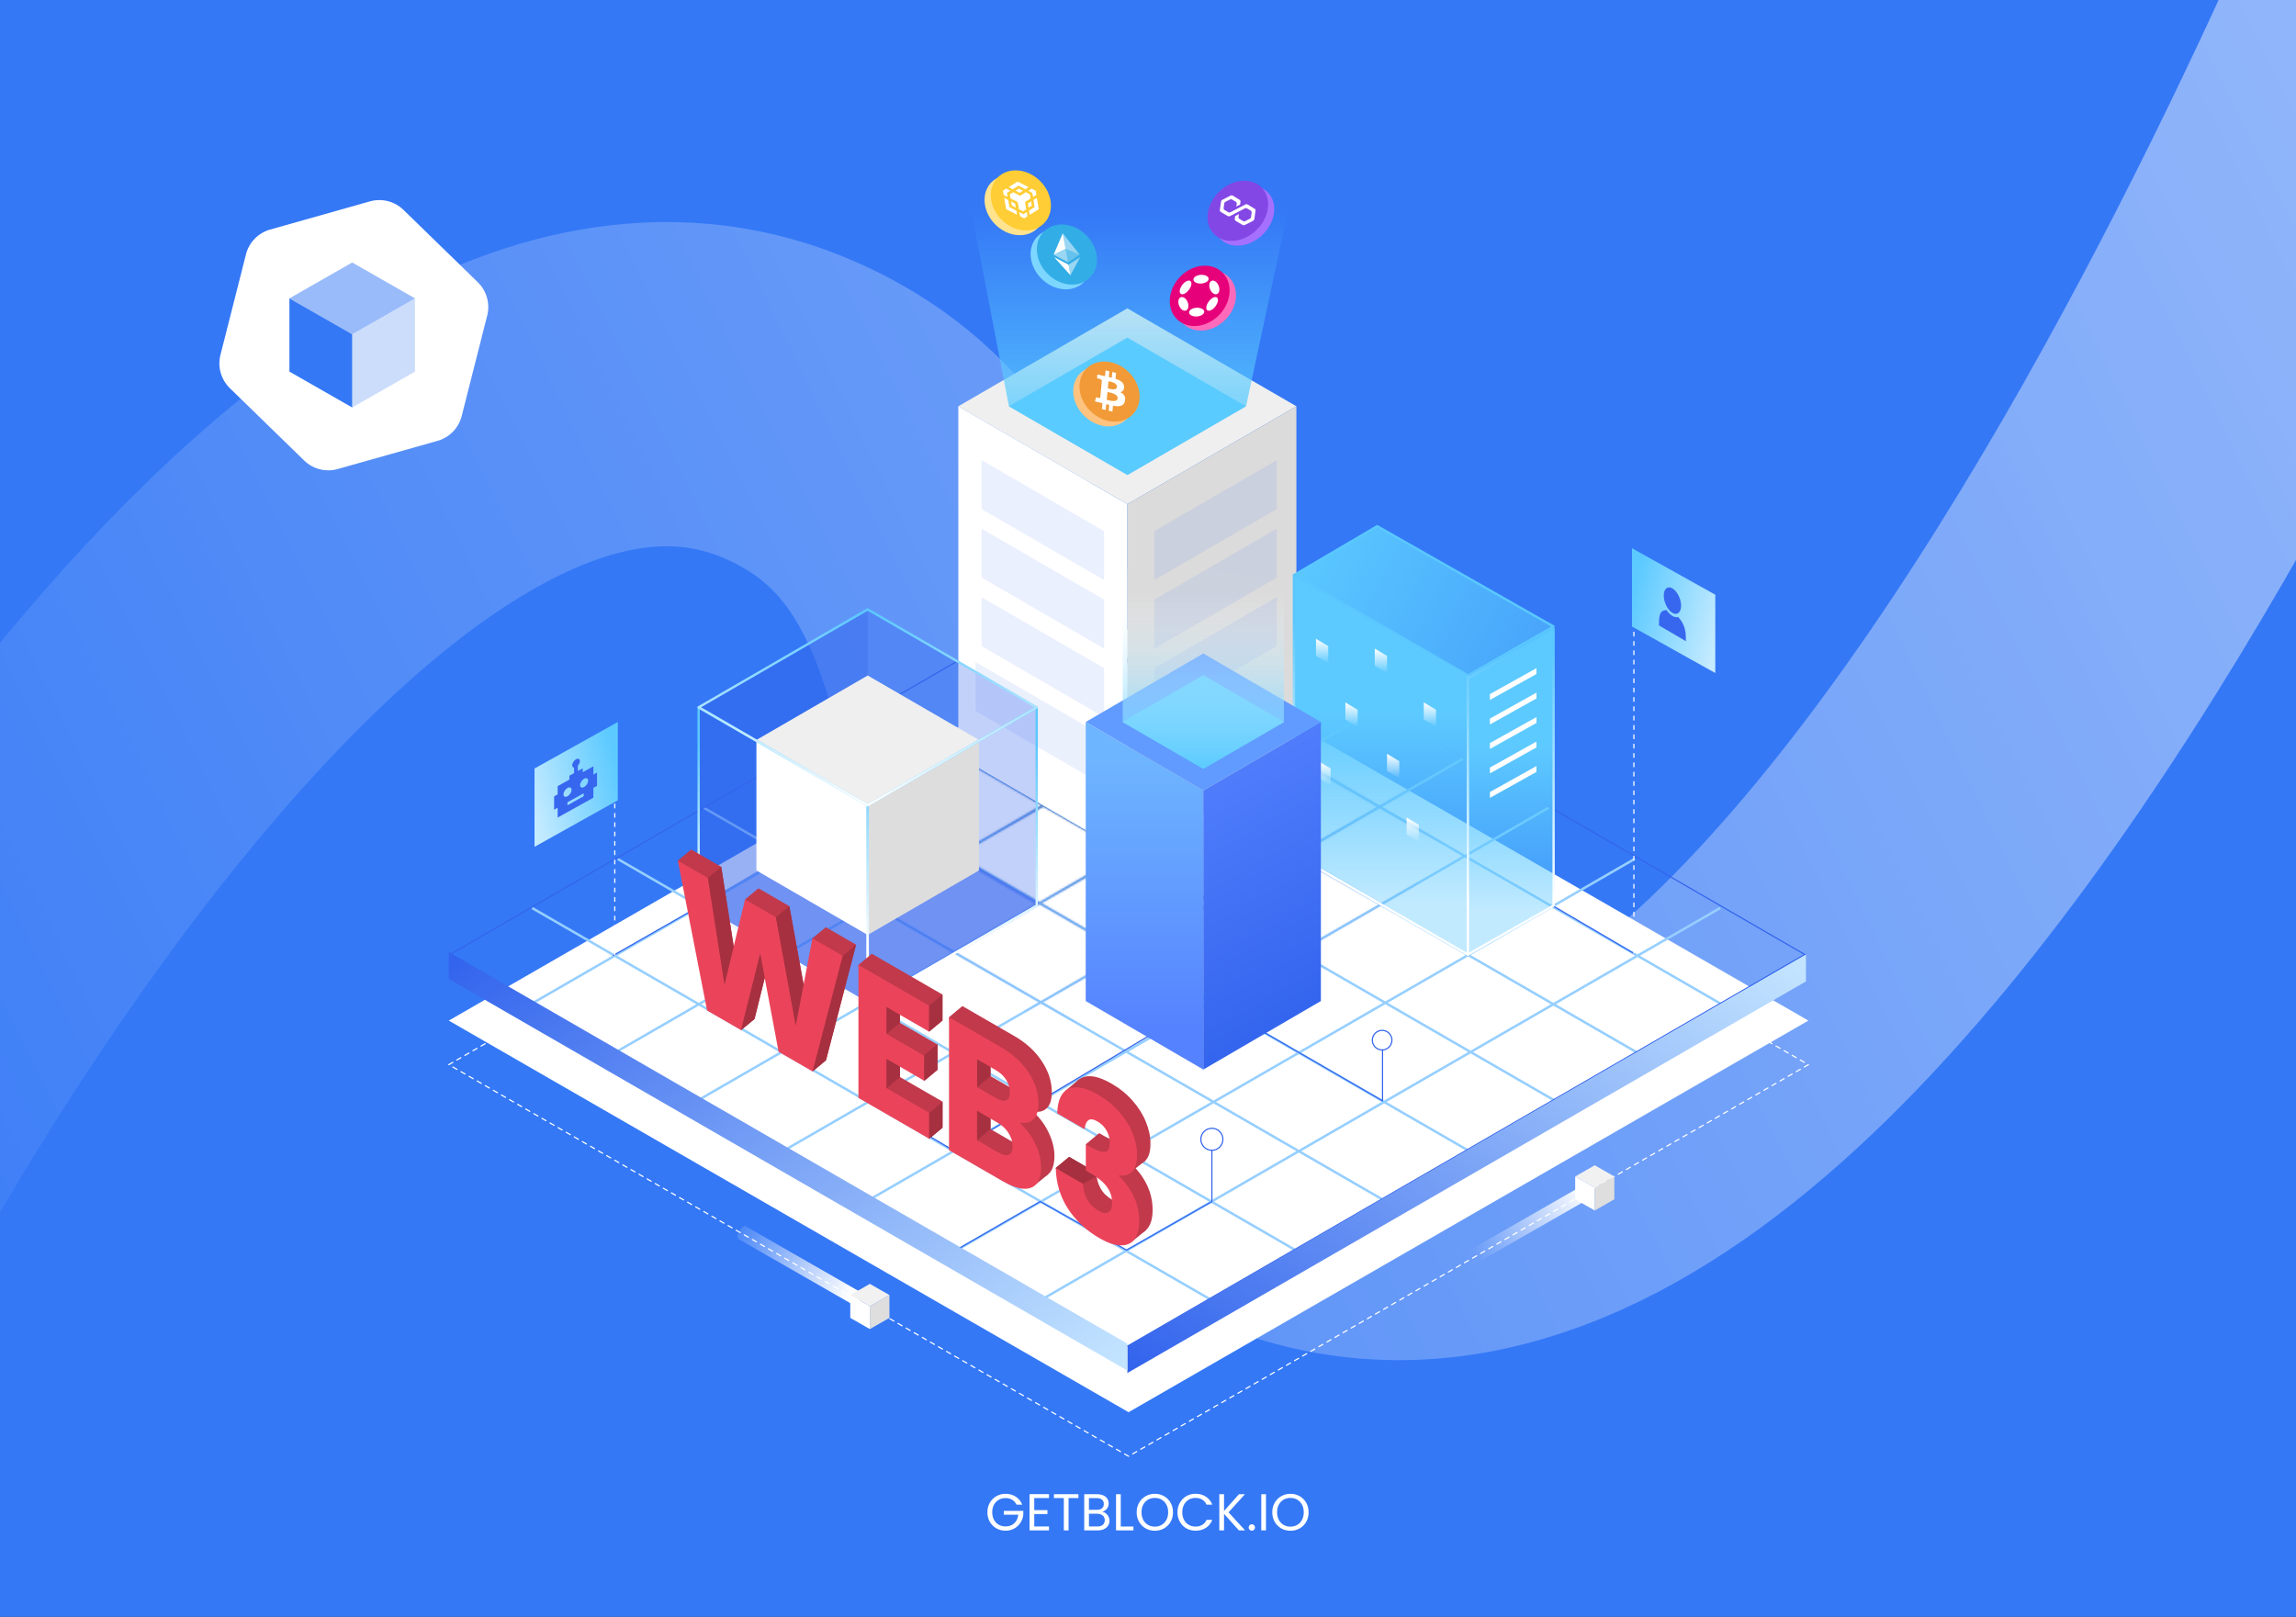 <svg width="1062" height="748" viewBox="0 0 1062 748" fill="none" xmlns="http://www.w3.org/2000/svg">
<rect x="0" y="0" width="1062" height="748" fill="#333333" stroke="none"/>
<g clip-path="url(#clip0_964_1645)">
<rect width="1062" height="748" fill="#3478F6"/>
<path d="M-88 564.465C-88 564.465 155.828 96.949 366 189.965C504.709 251.353 433.744 442.392 560 526.465C840.193 713.045 1151 -101.035 1151 -101.035" stroke="url(#paint0_linear_964_1645)" stroke-opacity="0.5" stroke-width="150"/>
<path d="M171.117 93.164C176.618 91.611 182.53 93.111 186.625 97.099L221.007 130.576C225.103 134.563 226.76 140.433 225.354 145.974L213.553 192.488C212.147 198.028 207.892 202.398 202.391 203.951L156.208 216.988C150.707 218.541 144.795 217.041 140.7 213.054L106.318 179.577C102.222 175.589 100.565 169.719 101.971 164.179L113.772 117.665C115.178 112.124 119.433 107.754 124.934 106.201L171.117 93.164Z" fill="white"/>
<path d="M162.911 154.631V188.515L133.871 171.919V138.035L162.911 154.631Z" fill="#3478F6"/>
<path opacity="0.25" d="M162.91 154.631L191.95 138.035V171.919L162.91 188.515V154.631Z" fill="#3478F6"/>
<path opacity="0.5" d="M162.911 121.438L191.951 138.034L162.911 154.63L133.871 138.034L162.911 121.438Z" fill="#3478F6"/>
<path d="M470.204 696.12C469.74 695.144 469.068 694.392 468.188 693.864C467.308 693.32 466.284 693.048 465.116 693.048C463.948 693.048 462.892 693.32 461.948 693.864C461.02 694.392 460.284 695.16 459.74 696.168C459.212 697.16 458.948 698.312 458.948 699.624C458.948 700.936 459.212 702.088 459.74 703.08C460.284 704.072 461.02 704.84 461.948 705.384C462.892 705.912 463.948 706.176 465.116 706.176C466.748 706.176 468.092 705.688 469.148 704.712C470.204 703.736 470.82 702.416 470.996 700.752H464.324V698.976H473.324V700.656C473.196 702.032 472.764 703.296 472.028 704.448C471.292 705.584 470.324 706.488 469.124 707.16C467.924 707.816 466.588 708.144 465.116 708.144C463.564 708.144 462.148 707.784 460.868 707.064C459.588 706.328 458.572 705.312 457.82 704.016C457.084 702.72 456.716 701.256 456.716 699.624C456.716 697.992 457.084 696.528 457.82 695.232C458.572 693.92 459.588 692.904 460.868 692.184C462.148 691.448 463.564 691.08 465.116 691.08C466.892 691.08 468.46 691.52 469.82 692.4C471.196 693.28 472.196 694.52 472.82 696.12H470.204ZM478.395 693.048V698.64H484.491V700.44H478.395V706.2H485.211V708H476.211V691.248H485.211V693.048H478.395ZM498.812 691.272V693.048H494.252V708H492.068V693.048H487.484V691.272H498.812ZM509.876 699.384C510.484 699.48 511.036 699.728 511.532 700.128C512.044 700.528 512.444 701.024 512.732 701.616C513.036 702.208 513.188 702.84 513.188 703.512C513.188 704.36 512.972 705.128 512.54 705.816C512.108 706.488 511.476 707.024 510.644 707.424C509.828 707.808 508.86 708 507.74 708H501.5V691.272H507.5C508.636 691.272 509.604 691.464 510.404 691.848C511.204 692.216 511.804 692.72 512.204 693.36C512.604 694 512.804 694.72 512.804 695.52C512.804 696.512 512.532 697.336 511.988 697.992C511.46 698.632 510.756 699.096 509.876 699.384ZM503.684 698.496H507.356C508.38 698.496 509.172 698.256 509.732 697.776C510.292 697.296 510.572 696.632 510.572 695.784C510.572 694.936 510.292 694.272 509.732 693.792C509.172 693.312 508.364 693.072 507.308 693.072H503.684V698.496ZM507.548 706.2C508.636 706.2 509.484 705.944 510.092 705.432C510.7 704.92 511.004 704.208 511.004 703.296C511.004 702.368 510.684 701.64 510.044 701.112C509.404 700.568 508.548 700.296 507.476 700.296H503.684V706.2H507.548ZM518.403 706.224H524.259V708H516.219V691.272H518.403V706.224ZM534.162 708.168C532.61 708.168 531.194 707.808 529.914 707.088C528.634 706.352 527.618 705.336 526.866 704.04C526.13 702.728 525.762 701.256 525.762 699.624C525.762 697.992 526.13 696.528 526.866 695.232C527.618 693.92 528.634 692.904 529.914 692.184C531.194 691.448 532.61 691.08 534.162 691.08C535.73 691.08 537.154 691.448 538.434 692.184C539.714 692.904 540.722 693.912 541.458 695.208C542.194 696.504 542.562 697.976 542.562 699.624C542.562 701.272 542.194 702.744 541.458 704.04C540.722 705.336 539.714 706.352 538.434 707.088C537.154 707.808 535.73 708.168 534.162 708.168ZM534.162 706.272C535.33 706.272 536.378 706 537.306 705.456C538.25 704.912 538.986 704.136 539.514 703.128C540.058 702.12 540.33 700.952 540.33 699.624C540.33 698.28 540.058 697.112 539.514 696.12C538.986 695.112 538.258 694.336 537.33 693.792C536.402 693.248 535.346 692.976 534.162 692.976C532.978 692.976 531.922 693.248 530.994 693.792C530.066 694.336 529.33 695.112 528.786 696.12C528.258 697.112 527.994 698.28 527.994 699.624C527.994 700.952 528.258 702.12 528.786 703.128C529.33 704.136 530.066 704.912 530.994 705.456C531.938 706 532.994 706.272 534.162 706.272ZM544.63 699.624C544.63 697.992 544.998 696.528 545.734 695.232C546.47 693.92 547.47 692.896 548.734 692.16C550.014 691.424 551.43 691.056 552.982 691.056C554.806 691.056 556.398 691.496 557.758 692.376C559.118 693.256 560.11 694.504 560.734 696.12H558.118C557.654 695.112 556.982 694.336 556.102 693.792C555.238 693.248 554.198 692.976 552.982 692.976C551.814 692.976 550.766 693.248 549.838 693.792C548.91 694.336 548.182 695.112 547.654 696.12C547.126 697.112 546.862 698.28 546.862 699.624C546.862 700.952 547.126 702.12 547.654 703.128C548.182 704.12 548.91 704.888 549.838 705.432C550.766 705.976 551.814 706.248 552.982 706.248C554.198 706.248 555.238 705.984 556.102 705.456C556.982 704.912 557.654 704.136 558.118 703.128H560.734C560.11 704.728 559.118 705.968 557.758 706.848C556.398 707.712 554.806 708.144 552.982 708.144C551.43 708.144 550.014 707.784 548.734 707.064C547.47 706.328 546.47 705.312 545.734 704.016C544.998 702.72 544.63 701.256 544.63 699.624ZM573.057 708L566.169 700.368V708H563.985V691.272H566.169V699.024L573.081 691.272H575.841L568.257 699.648L575.913 708H573.057ZM579.048 708.144C578.632 708.144 578.28 708 577.992 707.712C577.704 707.424 577.56 707.072 577.56 706.656C577.56 706.24 577.704 705.888 577.992 705.6C578.28 705.312 578.632 705.168 579.048 705.168C579.448 705.168 579.784 705.312 580.056 705.6C580.344 705.888 580.488 706.24 580.488 706.656C580.488 707.072 580.344 707.424 580.056 707.712C579.784 708 579.448 708.144 579.048 708.144ZM585.575 691.272V708H583.391V691.272H585.575ZM596.881 708.168C595.329 708.168 593.913 707.808 592.633 707.088C591.353 706.352 590.337 705.336 589.585 704.04C588.849 702.728 588.481 701.256 588.481 699.624C588.481 697.992 588.849 696.528 589.585 695.232C590.337 693.92 591.353 692.904 592.633 692.184C593.913 691.448 595.329 691.08 596.881 691.08C598.449 691.08 599.873 691.448 601.153 692.184C602.433 692.904 603.441 693.912 604.177 695.208C604.913 696.504 605.281 697.976 605.281 699.624C605.281 701.272 604.913 702.744 604.177 704.04C603.441 705.336 602.433 706.352 601.153 707.088C599.873 707.808 598.449 708.168 596.881 708.168ZM596.881 706.272C598.049 706.272 599.097 706 600.025 705.456C600.969 704.912 601.705 704.136 602.233 703.128C602.777 702.12 603.049 700.952 603.049 699.624C603.049 698.28 602.777 697.112 602.233 696.12C601.705 695.112 600.977 694.336 600.049 693.792C599.121 693.248 598.065 692.976 596.881 692.976C595.697 692.976 594.641 693.248 593.713 693.792C592.785 694.336 592.049 695.112 591.505 696.12C590.977 697.112 590.713 698.28 590.713 699.624C590.713 700.952 590.977 702.12 591.505 703.128C592.049 704.136 592.785 704.912 593.713 705.456C594.657 706 595.713 706.272 596.881 706.272Z" fill="white"/>
<path fill-rule="evenodd" clip-rule="evenodd" d="M522.019 311.371L836.455 492.54L522.019 673.709L207.583 492.54L522.019 311.371Z" stroke="white" stroke-width="0.54" stroke-linecap="round" stroke-linejoin="round" stroke-dasharray="2.16 2.16 2.16 2.16"/>
<path fill-rule="evenodd" clip-rule="evenodd" d="M522.019 290.988L836.455 472.157L522.019 653.327L207.583 472.157L522.019 290.988Z" fill="white"/>
<path fill-rule="evenodd" clip-rule="evenodd" d="M559.695 282.566L560.261 283.547L522.019 305.621L559.769 327.411L598.219 305.217L598.786 306.198L560.902 328.065L598.076 349.522L635.612 327.856L636.179 328.836L599.209 350.176L638.093 372.62L676.404 350.507L676.971 351.487L639.226 373.274L677.54 395.39L716.064 373.153L716.63 374.134L678.673 396.043L717.961 418.721L755.722 396.925L756.289 397.906L719.094 419.375L757.411 441.492L795.38 419.576L795.947 420.556L758.544 442.146L795.947 463.736L795.38 464.716L757.411 442.8L719.66 464.59L757.421 486.386L756.854 487.367L718.527 465.244L681.353 486.701L720.029 509.025L719.462 510.006L680.22 487.355L641.337 509.799L679.238 531.676L678.671 532.656L640.204 510.453L601.89 532.568L639.579 554.323L639.012 555.303L600.758 533.222L561.469 555.9L599.92 578.094L599.353 579.075L560.336 556.554L522.019 578.671L560.261 600.745L559.695 601.725L520.886 579.325L482.078 601.725L481.511 600.745L519.753 578.671L481.436 556.554L442.419 579.075L441.853 578.094L480.304 555.9L441.015 533.222L402.761 555.303L402.194 554.323L439.883 532.568L401.568 510.453L363.102 532.656L362.535 531.676L400.436 509.799L361.551 487.355L322.309 510.006L321.743 509.025L360.419 486.701L323.244 465.243L284.917 487.367L284.35 486.386L322.112 464.59L284.361 442.8L246.392 464.716L245.825 463.736L283.229 442.146L245.825 420.556L246.392 419.576L284.361 441.492L322.679 419.375L285.484 397.906L286.05 396.925L323.811 418.721L363.1 396.043L325.143 374.134L325.71 373.153L364.233 395.389L402.547 373.274L364.801 351.487L365.368 350.507L403.679 372.62L442.563 350.176L405.592 328.836L406.159 327.856L443.696 349.522L480.869 328.065L442.984 306.198L443.551 305.217L482.002 327.411L519.753 305.621L481.511 283.547L482.078 282.566L520.886 304.967L559.695 282.566ZM520.886 306.275L483.135 328.065L520.885 349.855L558.637 328.065L520.886 306.275ZM482.002 328.719L444.828 350.176L482.579 371.966L519.753 350.509L482.002 328.719ZM443.696 350.83L404.812 373.274L442.562 395.064L481.446 372.62L443.696 350.83ZM403.679 373.928L365.365 396.043L403.116 417.833L441.43 395.718L403.679 373.928ZM364.233 396.697L324.944 419.375L362.694 441.165L401.983 418.487L364.233 396.697ZM323.811 420.029L285.494 442.146L323.244 463.936L361.562 441.819L323.811 420.029ZM522.018 350.509L559.769 328.718L596.944 350.176L559.192 371.966L522.018 350.509ZM483.711 372.62L520.885 351.163L558.06 372.62L520.886 394.077L483.711 372.62ZM443.695 395.718L482.579 373.274L519.753 394.731L480.869 417.175L443.695 395.718ZM404.249 418.487L442.562 396.372L479.737 417.829L441.423 439.944L404.249 418.487ZM363.827 441.819L403.116 419.141L440.29 440.598L401.001 463.276L363.827 441.819ZM324.377 464.59L362.694 442.472L399.869 463.93L361.551 486.047L324.377 464.59ZM598.076 350.83L560.325 372.62L599.209 395.065L636.96 373.274L598.076 350.83ZM559.192 373.274L522.018 394.731L560.902 417.176L598.076 395.718L559.192 373.274ZM520.886 395.385L482.002 417.829L520.886 440.274L559.77 417.829L520.886 395.385ZM480.869 418.483L442.556 440.598L481.44 463.043L519.754 440.927L480.869 418.483ZM441.423 441.252L402.134 463.93L441.018 486.374L480.307 463.696L441.423 441.252ZM401.001 464.584L362.684 486.701L401.568 509.145L439.886 487.028L401.001 464.584ZM600.342 395.718L638.093 373.928L676.407 396.043L638.656 417.834L600.342 395.718ZM562.035 417.829L599.209 396.372L637.523 418.488L600.35 439.945L562.035 417.829ZM522.019 440.927L560.902 418.483L599.217 440.599L560.333 463.043L522.019 440.927ZM482.572 463.696L520.886 441.581L559.201 463.697L520.887 485.812L482.572 463.696ZM442.151 487.028L481.44 464.35L519.754 486.466L480.465 509.144L442.151 487.028ZM402.701 509.799L441.018 487.682L479.333 509.797L441.015 531.915L402.701 509.799ZM677.54 396.697L639.789 418.488L679.077 441.165L716.828 419.375L677.54 396.697ZM638.656 419.142L601.482 440.599L640.77 463.276L677.944 441.819L638.656 419.142ZM600.35 441.253L561.466 463.697L600.754 486.374L639.638 463.93L600.35 441.253ZM560.333 464.35L522.019 486.466L561.308 509.143L599.621 487.028L560.333 464.35ZM520.887 487.119L481.598 509.797L520.886 532.475L560.175 509.797L520.887 487.119ZM480.465 510.451L442.148 532.568L481.436 555.246L519.754 533.129L480.465 510.451ZM680.21 441.819L717.961 420.029L756.278 442.146L718.527 463.936L680.21 441.819ZM641.903 463.93L679.077 442.473L717.394 464.59L680.22 486.047L641.903 463.93ZM601.887 487.028L640.77 464.584L679.088 486.701L640.204 509.145L601.887 487.028ZM562.44 509.797L600.754 487.682L639.071 509.799L600.758 531.914L562.44 509.797ZM522.019 533.129L561.308 510.451L599.625 532.568L560.336 555.246L522.019 533.129ZM482.569 555.9L520.886 533.783L559.203 555.9L520.886 578.017L482.569 555.9Z" fill="#96CFFF"/>
<mask id="mask0_964_1645" style="mask-type:alpha" maskUnits="userSpaceOnUse" x="245" y="282" width="551" height="320">
<path fill-rule="evenodd" clip-rule="evenodd" d="M559.695 282.566L560.261 283.547L522.019 305.621L559.769 327.411L598.219 305.217L598.786 306.198L560.902 328.065L598.076 349.522L635.612 327.856L636.179 328.836L599.209 350.176L638.093 372.62L676.404 350.507L676.971 351.487L639.226 373.274L677.54 395.39L716.064 373.153L716.63 374.134L678.673 396.043L717.961 418.721L755.722 396.925L756.289 397.906L719.094 419.375L757.411 441.492L795.38 419.576L795.947 420.556L758.544 442.146L795.947 463.736L795.38 464.716L757.411 442.8L719.66 464.59L757.421 486.386L756.854 487.367L718.527 465.244L681.353 486.701L720.029 509.025L719.462 510.006L680.22 487.355L641.337 509.799L679.238 531.676L678.671 532.656L640.204 510.453L601.89 532.568L639.579 554.323L639.012 555.303L600.758 533.222L561.469 555.9L599.92 578.094L599.353 579.075L560.336 556.554L522.019 578.671L560.261 600.745L559.695 601.725L520.886 579.325L482.078 601.725L481.511 600.745L519.753 578.671L481.436 556.554L442.419 579.075L441.853 578.094L480.304 555.9L441.015 533.222L402.761 555.303L402.194 554.323L439.883 532.568L401.568 510.453L363.102 532.656L362.535 531.676L400.436 509.799L361.551 487.355L322.309 510.006L321.743 509.025L360.419 486.701L323.244 465.243L284.917 487.367L284.35 486.386L322.112 464.59L284.361 442.8L246.392 464.716L245.825 463.736L283.229 442.146L245.825 420.556L246.392 419.576L284.361 441.492L322.679 419.375L285.484 397.906L286.05 396.925L323.811 418.721L363.1 396.043L325.143 374.134L325.71 373.153L364.233 395.389L402.547 373.274L364.801 351.487L365.368 350.507L403.679 372.62L442.563 350.176L405.592 328.836L406.159 327.856L443.696 349.522L480.869 328.065L442.984 306.198L443.551 305.217L482.002 327.411L519.753 305.621L481.511 283.547L482.078 282.566L520.886 304.967L559.695 282.566ZM520.886 306.275L483.135 328.065L520.885 349.855L558.637 328.065L520.886 306.275ZM482.002 328.719L444.828 350.176L482.579 371.966L519.753 350.509L482.002 328.719ZM443.696 350.83L404.812 373.274L442.562 395.064L481.446 372.62L443.696 350.83ZM403.679 373.928L365.365 396.043L403.116 417.833L441.43 395.718L403.679 373.928ZM364.233 396.697L324.944 419.375L362.694 441.165L401.983 418.487L364.233 396.697ZM323.811 420.029L285.494 442.146L323.244 463.936L361.562 441.819L323.811 420.029ZM522.018 350.509L559.769 328.718L596.944 350.176L559.192 371.966L522.018 350.509ZM483.711 372.62L520.885 351.163L558.06 372.62L520.886 394.077L483.711 372.62ZM443.695 395.718L482.579 373.274L519.753 394.731L480.869 417.175L443.695 395.718ZM404.249 418.487L442.562 396.372L479.737 417.829L441.423 439.944L404.249 418.487ZM363.827 441.819L403.116 419.141L440.29 440.598L401.001 463.276L363.827 441.819ZM324.377 464.59L362.694 442.472L399.869 463.93L361.551 486.047L324.377 464.59ZM598.076 350.83L560.325 372.62L599.209 395.065L636.96 373.274L598.076 350.83ZM559.192 373.274L522.018 394.731L560.902 417.176L598.076 395.718L559.192 373.274ZM520.886 395.385L482.002 417.829L520.886 440.274L559.77 417.829L520.886 395.385ZM480.869 418.483L442.556 440.598L481.44 463.043L519.754 440.927L480.869 418.483ZM441.423 441.252L402.134 463.93L441.018 486.374L480.307 463.696L441.423 441.252ZM401.001 464.584L362.684 486.701L401.568 509.145L439.886 487.028L401.001 464.584ZM600.342 395.718L638.093 373.928L676.407 396.043L638.656 417.834L600.342 395.718ZM562.035 417.829L599.209 396.372L637.523 418.488L600.35 439.945L562.035 417.829ZM522.019 440.927L560.902 418.483L599.217 440.599L560.333 463.043L522.019 440.927ZM482.572 463.696L520.886 441.581L559.201 463.697L520.887 485.812L482.572 463.696ZM442.151 487.028L481.44 464.35L519.754 486.466L480.465 509.144L442.151 487.028ZM402.701 509.799L441.018 487.682L479.333 509.797L441.015 531.915L402.701 509.799ZM677.54 396.697L639.789 418.488L679.077 441.165L716.828 419.375L677.54 396.697ZM638.656 419.142L601.482 440.599L640.77 463.276L677.944 441.819L638.656 419.142ZM600.35 441.253L561.466 463.697L600.754 486.374L639.638 463.93L600.35 441.253ZM560.333 464.35L522.019 486.466L561.308 509.143L599.621 487.028L560.333 464.35ZM520.887 487.119L481.598 509.797L520.886 532.475L560.175 509.797L520.887 487.119ZM480.465 510.451L442.148 532.568L481.436 555.246L519.754 533.129L480.465 510.451ZM680.21 441.819L717.961 420.029L756.278 442.146L718.527 463.936L680.21 441.819ZM641.903 463.93L679.077 442.473L717.394 464.59L680.22 486.047L641.903 463.93ZM601.887 487.028L640.77 464.584L679.088 486.701L640.204 509.145L601.887 487.028ZM562.44 509.797L600.754 487.682L639.071 509.799L600.758 531.914L562.44 509.797ZM522.019 533.129L561.308 510.451L599.625 532.568L560.336 555.246L522.019 533.129ZM482.569 555.9L520.886 533.783L559.203 555.9L520.886 578.017L482.569 555.9Z" fill="white"/>
</mask>
<g mask="url(#mask0_964_1645)">
<path fill-rule="evenodd" clip-rule="evenodd" d="M521.452 474.417C608.438 474.417 678.954 413.076 678.954 337.408C678.954 261.74 608.438 200.398 521.452 200.398C434.467 200.398 363.951 261.74 363.951 337.408C363.951 413.076 434.467 474.417 521.452 474.417Z" fill="url(#paint1_radial_964_1645)"/>
</g>
<path d="M208.118 441.583L521.453 260.376L834.788 441.583L521.453 622.79L208.118 441.583Z" stroke="#3364ED" stroke-width="0.54" stroke-linecap="round"/>
<path fill-rule="evenodd" clip-rule="evenodd" d="M521.452 622.755L835.322 441.586V454.041L521.452 635.21V622.755Z" fill="url(#paint2_linear_964_1645)"/>
<path fill-rule="evenodd" clip-rule="evenodd" d="M207.583 440.457L521.452 621.626V634.082L207.583 452.912V440.457Z" fill="url(#paint3_linear_964_1645)"/>
<path d="M718.656 419.27L756.084 441.288" stroke="#3364ED" stroke-width="0.54"/>
<path d="M755.735 257.703V441.902" stroke="white" stroke-width="0.54" stroke-dasharray="2.16 2.16 2.16 2.16"/>
<path fill-rule="evenodd" clip-rule="evenodd" d="M754.872 253.617L793.398 275.131V311.365L754.872 289.851V253.617Z" fill="url(#paint4_linear_964_1645)"/>
<path fill-rule="evenodd" clip-rule="evenodd" d="M773.569 272.199C775.781 273.496 777.575 277.086 777.575 280.218C777.575 283.348 775.781 284.836 773.569 283.539C771.356 282.242 769.562 278.651 769.562 275.52C769.562 272.389 771.356 270.902 773.569 272.199ZM770.891 282.286C772.526 284.709 774.611 285.931 776.247 285.425C779.801 289.409 779.801 293.024 779.801 296.639L767.337 289.332C767.337 285.717 767.337 282.102 770.891 282.286Z" fill="#3767EF"/>
<path d="M324.128 418.922L283.52 442.097" stroke="#3364ED" stroke-width="0.54"/>
<path d="M284.366 337.242V441.91" stroke="white" stroke-width="0.54" stroke-dasharray="2.16 2.16 2.16 2.16"/>
<path fill-rule="evenodd" clip-rule="evenodd" d="M285.768 334.016L247.242 355.529V391.763L285.768 370.249V334.016Z" fill="url(#paint5_linear_964_1645)"/>
<path fill-rule="evenodd" clip-rule="evenodd" d="M269.541 355.437L267.288 356.687V354.201C267.841 353.587 268.217 352.777 268.217 352.085C268.217 351.081 267.427 350.707 266.453 351.248C265.478 351.789 264.689 353.04 264.689 354.044C264.689 354.696 265.022 355.082 265.524 355.124V357.667L263.365 358.865V360.682L257.95 363.688V367.513L256.308 368.426V374.585L257.95 373.673V378.219L274.476 369.044V364.499L276.157 363.566V357.406L274.476 358.339V354.513L269.541 357.253V355.437ZM262.484 372.525V371.163L269.982 367V368.362L262.484 372.525ZM262.501 368.363C263.53 367.792 264.364 366.472 264.364 365.415C264.364 364.358 263.53 363.965 262.501 364.536C261.471 365.108 260.637 366.428 260.637 367.485C260.637 368.541 261.471 368.935 262.501 368.363ZM272.054 361.148C272.054 362.204 271.22 363.525 270.19 364.096C269.161 364.667 268.326 364.274 268.326 363.217C268.326 362.161 269.161 360.84 270.19 360.269C271.22 359.698 272.054 360.091 272.054 361.148Z" fill="#3767EF"/>
<path d="M584.769 477.645L639.487 509.274V485.87" stroke="#3364ED" stroke-width="0.54"/>
<path fill-rule="evenodd" clip-rule="evenodd" d="M639.295 485.734C641.798 485.734 643.828 483.706 643.828 481.205C643.828 478.704 641.798 476.676 639.295 476.676C636.792 476.676 634.763 478.704 634.763 481.205C634.763 483.706 636.792 485.734 639.295 485.734Z" fill="white" stroke="#3364ED" stroke-width="0.54"/>
<path d="M444.229 577.192L481.133 555.889L521.095 578.325L560.545 555.889V528.609" stroke="#3364ED" stroke-width="0.54"/>
<path fill-rule="evenodd" clip-rule="evenodd" d="M560.545 532.167C563.361 532.167 565.644 529.886 565.644 527.072C565.644 524.258 563.361 521.977 560.545 521.977C557.729 521.977 555.446 524.258 555.446 527.072C555.446 529.886 557.729 532.167 560.545 532.167Z" fill="white" stroke="#3364ED" stroke-width="0.54"/>
<path d="M539.479 474.383L441.769 532.679L401.743 509.06V488.488" stroke="#3364ED" stroke-width="0.54"/>
<path fill-rule="evenodd" clip-rule="evenodd" d="M443.267 187.949L521.451 233.242V395.161L443.267 349.869V187.949Z" fill="white"/>
<path fill-rule="evenodd" clip-rule="evenodd" d="M521.451 142.66L599.635 187.952L521.451 233.245L443.267 187.952L521.451 142.66Z" fill="#EFEFEF"/>
<path fill-rule="evenodd" clip-rule="evenodd" d="M599.635 187.949L521.451 233.242V395.161L599.635 349.869V187.949Z" fill="#DBDBDB"/>
<path fill-rule="evenodd" clip-rule="evenodd" d="M590.574 212.863L533.919 245.7V268.346L590.574 235.509V212.863ZM590.574 244.568L533.919 277.405V300.051L590.574 267.214V244.568ZM533.919 309.11L590.574 276.273V298.919L533.919 331.756V309.11Z" fill="#3869F0" fill-opacity="0.1"/>
<path fill-rule="evenodd" clip-rule="evenodd" d="M454.03 212.863L510.686 245.7V268.346L454.03 235.509V212.863ZM454.03 244.568L510.686 277.405V300.051L454.03 267.214V244.568ZM510.686 309.11L454.03 276.273V298.919L510.686 331.756V309.11Z" fill="#3869F0" fill-opacity="0.1"/>
<path fill-rule="evenodd" clip-rule="evenodd" d="M451.199 306.273L507.854 339.11V361.757L451.199 328.92V306.273Z" fill="#3667EF" fill-opacity="0.1"/>
<path fill-rule="evenodd" clip-rule="evenodd" d="M521.452 156.18L576.292 187.949L521.452 219.718L466.612 187.949L521.452 156.18Z" fill="#5ACBFF"/>
<path opacity="0.3" fill-rule="evenodd" clip-rule="evenodd" d="M479.526 327.222L401.342 281.93V373.647L479.526 418.939V327.222Z" fill="#3364ED"/>
<path opacity="0.702" fill-rule="evenodd" clip-rule="evenodd" d="M401.342 464.233L323.158 418.94L402.475 372.516L480.659 417.808L401.342 464.233Z" fill="#3364ED"/>
<path opacity="0.5" fill-rule="evenodd" clip-rule="evenodd" d="M323.16 327.222L401.344 281.93V373.647L323.16 418.939V327.222Z" fill="#3364ED"/>
<path fill-rule="evenodd" clip-rule="evenodd" d="M349.873 342.324L401.344 372.142V432.522L349.873 402.704V342.324Z" fill="white"/>
<path fill-rule="evenodd" clip-rule="evenodd" d="M401.344 312.504L452.815 342.321L401.344 372.139L349.873 342.321L401.344 312.504Z" fill="#EFEFEF"/>
<path fill-rule="evenodd" clip-rule="evenodd" d="M452.814 342.324L401.343 372.142V432.522L452.814 402.704V342.324Z" fill="#DDDDDD"/>
<path fill-rule="evenodd" clip-rule="evenodd" d="M323.159 327.219L401.343 372.511V464.228L323.159 418.936V327.219Z" stroke="url(#paint6_linear_964_1645)" stroke-width="1.08" stroke-linejoin="round"/>
<path fill-rule="evenodd" clip-rule="evenodd" d="M479.526 327.219L401.342 372.511V464.228L479.526 418.936V327.219Z" stroke="url(#paint7_linear_964_1645)" stroke-width="1.08" stroke-linejoin="round"/>
<path fill-rule="evenodd" clip-rule="evenodd" d="M401.343 281.93L479.527 327.222L401.343 372.514L323.159 327.222L401.343 281.93Z" stroke="url(#paint8_linear_964_1645)" stroke-width="1.08" stroke-linejoin="round"/>
<path fill-rule="evenodd" clip-rule="evenodd" d="M598.503 266.086L678.953 312.511V441.594L598.503 395.169V266.086Z" fill="url(#paint9_linear_964_1645)" stroke="url(#paint10_linear_964_1645)" stroke-width="1.08" stroke-linejoin="round"/>
<path fill-rule="evenodd" clip-rule="evenodd" d="M608.702 295.52L614.368 298.916V306.843L608.702 303.446V295.52Z" fill="url(#paint11_linear_964_1645)"/>
<path fill-rule="evenodd" clip-rule="evenodd" d="M622.299 324.957L627.964 328.354V336.28L622.299 332.883V324.957Z" fill="url(#paint12_linear_964_1645)"/>
<path fill-rule="evenodd" clip-rule="evenodd" d="M641.562 348.734L647.228 352.131V360.057L641.562 356.661V348.734Z" fill="url(#paint13_linear_964_1645)"/>
<path fill-rule="evenodd" clip-rule="evenodd" d="M650.627 378.18L656.292 381.577V389.503L650.627 386.106V378.18Z" fill="url(#paint14_linear_964_1645)"/>
<path fill-rule="evenodd" clip-rule="evenodd" d="M609.836 352.133L615.501 355.53V363.456L609.836 360.059V352.133Z" fill="url(#paint15_linear_964_1645)"/>
<path fill-rule="evenodd" clip-rule="evenodd" d="M635.896 300.047L641.561 303.444V311.37L635.896 307.973V300.047Z" fill="url(#paint16_linear_964_1645)"/>
<path fill-rule="evenodd" clip-rule="evenodd" d="M658.557 324.957L664.222 328.354V336.28L658.557 332.883V324.957Z" fill="url(#paint17_linear_964_1645)"/>
<path fill-rule="evenodd" clip-rule="evenodd" d="M637.028 243.434L718.612 289.858L678.953 312.504L598.503 266.08L637.028 243.434Z" fill="url(#paint18_linear_964_1645)" stroke="#5AC8FF" stroke-width="1.08" stroke-linejoin="round"/>
<path fill-rule="evenodd" clip-rule="evenodd" d="M718.61 290.992L678.952 313.638V441.589L718.61 418.943V290.992Z" fill="url(#paint19_linear_964_1645)" stroke="url(#paint20_linear_964_1645)" stroke-width="1.08" stroke-linejoin="round"/>
<path fill-rule="evenodd" clip-rule="evenodd" d="M689.151 321.118L710.68 309.105V311.813L689.151 323.825V321.118Z" fill="white"/>
<path fill-rule="evenodd" clip-rule="evenodd" d="M689.151 332.442L710.68 320.43V323.137L689.151 335.15V332.442Z" fill="white"/>
<path fill-rule="evenodd" clip-rule="evenodd" d="M689.151 343.766L710.68 331.754V334.462L689.151 346.474V343.766Z" fill="white"/>
<path fill-rule="evenodd" clip-rule="evenodd" d="M689.151 355.09L710.68 343.078V345.786L689.151 357.798V355.09Z" fill="white"/>
<path fill-rule="evenodd" clip-rule="evenodd" d="M689.151 366.415L710.68 354.402V357.11L689.151 369.122V366.415Z" fill="white"/>
<path fill-rule="evenodd" clip-rule="evenodd" d="M502.191 334.02L556.58 365.724V494.807L502.191 463.103V334.02Z" fill="url(#paint21_linear_964_1645)"/>
<path fill-rule="evenodd" clip-rule="evenodd" d="M610.969 334.02L556.58 365.724V494.807L610.969 463.103V334.02Z" fill="url(#paint22_linear_964_1645)"/>
<path fill-rule="evenodd" clip-rule="evenodd" d="M556.58 302.309L610.969 334.013L556.58 365.718L502.191 334.013L556.58 302.309Z" fill="#619BFF"/>
<path fill-rule="evenodd" clip-rule="evenodd" d="M556.58 312.355L593.971 334.016L556.58 355.676L519.189 334.016L556.58 312.355Z" fill="#5ACBFF"/>
<path fill-rule="evenodd" clip-rule="evenodd" d="M556.581 261.52L519.312 270.106V334.085L556.58 355.675L556.581 355.675V355.674L593.85 334.084V268.787L556.581 262.842V261.52Z" fill="url(#paint23_linear_964_1645)"/>
<path fill-rule="evenodd" clip-rule="evenodd" d="M521.583 81.312H446.14L466.663 187.901L521.453 219.642V219.738L521.537 219.69L521.583 219.717V219.664L576.373 187.923L598.951 82.528L521.583 82.527V81.312Z" fill="url(#paint24_linear_964_1645)"/>
<path fill-rule="evenodd" clip-rule="evenodd" d="M733.965 549.186C733.519 548.412 732.531 548.146 731.756 548.59L679.23 578.705C678.452 579.151 678.184 580.144 678.633 580.921L680.409 583.998C680.856 584.772 681.844 585.038 682.618 584.594L735.144 554.479C735.922 554.033 736.19 553.039 735.742 552.263L733.965 549.186Z" fill="url(#paint25_linear_964_1645)"/>
<path fill-rule="evenodd" clip-rule="evenodd" d="M342.954 568.045C343.4 567.272 344.388 567.005 345.163 567.45L397.689 597.565C398.467 598.011 398.735 599.004 398.286 599.78L396.51 602.858C396.063 603.631 395.075 603.897 394.301 603.453L341.775 573.338C340.997 572.892 340.729 571.899 341.177 571.122L342.954 568.045Z" fill="url(#paint26_linear_964_1645)"/>
<path d="M402.344 604.304V614.871L393.288 609.695V599.129L402.344 604.304Z" fill="white"/>
<path d="M402.344 604.304L411.4 599.129V609.695L402.344 614.871V604.304Z" fill="#DEDEDE"/>
<path d="M402.344 593.953L411.4 599.129L402.344 604.304L393.288 599.129L402.344 593.953Z" fill="#F1F1F1"/>
<path d="M737.646 549.449V560.015L728.59 554.84V544.273L737.646 549.449Z" fill="white"/>
<path d="M737.646 549.449L746.701 544.273V554.84L737.646 560.015V549.449Z" fill="#DEDEDE"/>
<path d="M737.646 539.098L746.702 544.273L737.646 549.449L728.59 544.273L737.646 539.098Z" fill="#F1F1F1"/>
<path d="M395.972 437.038L382.058 490.526L375.867 495.679L366.32 481.439L357.804 436.035L348.984 471.431L342.795 476.58L333.246 462.344L313.529 398.167L319.712 393.009L333.626 401.042L341.305 450.259L344.616 416.127L350.809 410.963L365.103 419.216L374.227 469.266L375.794 434.115L381.982 428.961L395.972 437.038Z" fill="#C1394B"/>
<path d="M416.254 460.754V473.199L433.666 483.251V494.819L427.439 499.956L416.254 484.767V498.263L435.947 509.632V521.639L429.736 526.803L403.253 502.763L397.065 446.388L403.253 441.242L435.947 460.117V472.124L429.747 477.266L416.254 460.754Z" fill="#C1394B"/>
<path d="M477.461 514.058C480.553 516.602 483.037 519.818 484.912 523.706C486.788 527.534 487.726 531.231 487.726 534.795C487.726 539.936 486.154 543.118 483.012 544.342C479.92 545.537 475.586 544.524 470.01 541.305L445.148 526.951L438.939 470.607L445.148 465.43L469.174 479.301C474.597 482.432 478.83 486.307 481.871 490.926C484.963 495.574 486.509 500.352 486.509 505.26C486.509 508.882 485.673 511.408 484 512.838C482.378 514.297 480.198 514.703 477.461 514.058ZM458.149 497.825L466.665 502.741C468.794 503.971 470.416 504.381 471.531 503.973C472.697 503.536 473.279 502.266 473.279 500.163C473.279 498.06 472.697 496.116 471.531 494.333C470.416 492.579 468.794 491.088 466.665 489.859L458.149 484.942V497.825ZM467.729 527.894C469.909 529.153 471.581 529.563 472.747 529.126C473.964 528.66 474.572 527.346 474.572 525.185C474.572 523.023 472.233 520.835 470.966 518.876C469.75 516.947 469.757 515.481 467.577 514.223L458.149 508.78V522.363L467.729 527.894Z" fill="#C1394B"/>
<path d="M495.19 509.921C495.393 503.787 497.167 499.991 500.513 498.534C503.858 497.077 508.395 498.002 514.122 501.309C517.924 503.503 521.168 506.136 523.854 509.206C526.592 512.305 528.644 515.565 530.013 518.984C531.432 522.432 532.142 525.792 532.142 529.064C532.142 532.92 531.306 535.592 529.633 537.08C527.96 538.51 526.009 539.019 523.778 538.608V538.959C526.668 541.737 528.949 544.894 530.621 548.431C532.294 551.967 533.13 555.751 533.13 559.782C533.13 563.404 532.395 566.193 530.925 568.149C529.506 570.076 527.403 571.023 524.615 570.991C521.878 570.988 518.608 569.889 514.807 567.694C508.724 564.183 503.858 559.65 500.208 554.096C496.641 548.619 488.306 540.417 488.306 540.417C488.304 540.355 494.508 535.266 494.506 535.204L507.127 542.491C507.178 545.091 507.812 547.501 509.028 549.723C510.245 551.886 512.019 553.64 514.35 554.986C516.327 556.128 517.848 556.363 518.912 555.692C520.027 554.992 520.585 553.562 520.585 551.4C520.585 548.595 518.534 546.19 516.963 544.056C515.443 541.892 514.249 539.767 510.853 537.806L508.42 536.401L502.211 529.389L508.42 524.22L510.853 525.624C513.438 527.117 515.516 527.82 517.088 527.734C518.71 527.619 519.521 526.247 519.521 523.618C519.521 521.514 519.014 519.586 518 517.832C516.986 516.078 515.592 514.689 513.818 513.665C511.892 512.553 510.447 512.391 509.484 513.179C508.572 513.996 508.04 515.353 507.888 517.252L495.19 509.921Z" fill="#C1394B"/>
<path d="M498.103 504.71H492.674L499.204 499.293L498.103 504.71Z" fill="#C1394B"/>
<path d="M525.041 537.374L529.899 536.889L524.425 541.154L525.041 537.374Z" fill="#C1394B"/>
<path d="M484.701 543.38L477.578 549.156L479.531 542.848L484.701 543.38Z" fill="#C1394B"/>
<path d="M529.896 569.274L522.772 575.05L524.726 568.742L529.896 569.274Z" fill="#C1394B"/>
<path d="M389.786 442.191L375.872 495.679L360.133 486.593L351.617 441.188L342.798 476.584L327.059 467.497L313.525 398.162L327.439 406.196L335.118 455.412L344.622 416.116L358.917 424.369L368.04 474.419L375.796 434.114L389.786 442.191Z" fill="#EB445A"/>
<path d="M410.068 465.907V478.352L427.479 488.404V499.972L410.068 489.92V503.416L429.76 514.785V526.792L397.066 507.916V446.395L429.76 465.27V477.277L410.068 465.907Z" fill="#EB445A"/>
<path d="M471.275 519.211C474.367 521.756 476.85 524.971 478.726 528.859C480.601 532.687 481.539 536.384 481.539 539.948C481.539 545.089 479.968 548.272 476.825 549.495C473.733 550.69 469.399 549.677 463.823 546.458L438.961 532.104V470.583L462.987 484.454C468.411 487.586 472.643 491.461 475.684 496.079C478.776 500.727 480.322 505.505 480.322 510.413C480.322 514.035 479.486 516.561 477.813 517.991C476.191 519.45 474.012 519.856 471.275 519.211ZM451.962 502.978L460.478 507.895C462.607 509.124 464.229 509.534 465.344 509.126C466.51 508.689 467.093 507.419 467.093 505.316C467.093 503.213 466.51 501.27 465.344 499.486C464.229 497.732 462.607 496.241 460.478 495.012L451.962 490.095V502.978ZM461.543 533.047C463.722 534.306 465.395 534.717 466.561 534.28C467.777 533.813 468.385 532.5 468.385 530.338C468.385 528.176 467.752 526.116 466.485 524.157C465.268 522.228 463.57 520.634 461.39 519.376L451.962 513.933V527.516L461.543 533.047Z" fill="#EB445A"/>
<path d="M489.004 515.074C489.206 508.94 490.981 505.144 494.326 503.687C497.671 502.23 502.208 503.155 507.936 506.462C511.737 508.656 514.981 511.289 517.668 514.359C520.405 517.458 522.458 520.718 523.826 524.137C525.246 527.585 525.955 530.946 525.955 534.217C525.955 538.073 525.119 540.745 523.446 542.234C521.774 543.663 519.822 544.172 517.592 543.761V544.112C520.481 546.89 522.762 550.047 524.435 553.584C526.107 557.12 526.944 560.904 526.944 564.935C526.944 568.558 526.209 571.347 524.739 573.302C523.32 575.229 521.216 576.176 518.428 576.144C515.691 576.141 512.422 575.042 508.62 572.847C502.537 569.336 497.671 564.803 494.022 559.249C490.423 553.724 488.522 547.426 488.319 540.357L500.941 547.644C500.991 550.244 501.625 552.654 502.842 554.876C504.058 557.039 505.832 558.793 508.164 560.14C510.141 561.281 511.661 561.516 512.726 560.845C513.841 560.145 514.398 558.715 514.398 556.553C514.398 553.748 513.613 551.279 512.041 549.145C510.521 546.982 508.062 544.92 504.666 542.959L502.233 541.554V529.373L504.666 530.778C507.251 532.27 509.33 532.973 510.901 532.887C512.523 532.772 513.334 531.4 513.334 528.771C513.334 526.668 512.827 524.739 511.813 522.985C510.8 521.231 509.406 519.842 507.632 518.818C505.705 517.706 504.261 517.544 503.298 518.332C502.385 519.149 501.853 520.506 501.701 522.405L489.004 515.074Z" fill="#EB445A"/>
<path d="M435.931 460.125L429.762 465.277L429.752 477.263L435.931 472.114V460.125Z" fill="#A63040"/>
<path d="M433.646 482.984L427.477 488.136L427.467 500.123L433.646 494.974V482.984Z" fill="#A63040"/>
<path d="M435.977 509.758L429.808 514.909L429.798 526.896L435.977 521.747V509.758Z" fill="#A63040"/>
<path d="M365.107 419.199L358.903 424.363L368.066 474.353L371.694 455.379L365.107 419.199Z" fill="#A63040"/>
<path d="M416.213 473.215L410.061 478.39V465.91L416.213 469.486V473.215Z" fill="#A63040"/>
<path d="M416.257 498.255L410.061 503.464V489.918L416.257 493.5V498.255Z" fill="#A63040"/>
<path d="M333.619 401.047L327.436 406.198L335.129 455.398L339.367 437.848L333.619 401.047Z" fill="#A63040"/>
<path d="M349.021 471.407L342.772 476.566L351.631 441.223L353.73 452.402L349.021 471.407Z" fill="#A63040"/>
<path d="M395.977 437.027L389.81 442.263L375.885 495.668L382.063 490.518L395.977 437.027Z" fill="#A63040"/>
<path d="M458.161 497.803L451.965 502.986V490.098L458.161 493.674V497.803Z" fill="#A63040"/>
<path d="M458.162 522.331L451.935 527.542V513.934L458.162 517.506V522.331Z" fill="#A63040"/>
<path d="M500.938 547.62L488.306 540.334L494.51 535.195L502.233 539.66V541.56L506.957 544.368L500.938 547.62Z" fill="#A63040"/>
<ellipse rx="13.973" ry="13.973" transform="matrix(-0.992 -0.091 0.083 0.991 510.321 183.35)" fill="#FFC380"/>
<ellipse rx="13.973" ry="13.973" transform="matrix(-0.992 -0.091 0.083 0.991 513.219 181.154)" fill="#F19A37"/>
<path d="M519.942 179.016C519.928 177.012 518.212 175.934 515.985 175.215L516.241 172.5L514.502 172.088L514.252 174.732C513.795 174.624 513.327 174.521 512.862 174.421L513.112 171.759L511.375 171.348L511.12 174.062L507.614 173.236L507.448 175.002C507.448 175.002 508.735 175.283 508.711 175.3C509.415 175.467 509.608 175.91 509.643 176.261L508.943 183.7C508.893 183.903 508.731 184.208 508.239 184.091C508.259 184.115 506.974 183.79 506.974 183.79L506.444 185.685L509.947 186.525L509.69 189.272L511.426 189.684L511.682 186.967C512.159 187.089 512.619 187.202 513.07 187.308L512.814 190.013L514.553 190.425L514.812 187.683C517.75 188.217 519.862 188.001 520.361 185.454C520.764 183.402 519.813 182.218 518.189 181.445C519.242 181.195 519.954 180.485 519.941 179.017L519.942 179.016ZM516.956 184.312C516.762 186.365 513.089 185.256 511.91 184.977L512.253 181.338C513.431 181.618 517.156 182.172 516.957 184.312L516.956 184.312ZM516.632 178.987C516.456 180.855 513.393 179.906 512.411 179.673L512.72 176.372C513.702 176.605 516.814 177.04 516.63 178.987" fill="white"/>
<ellipse rx="13.973" ry="13.973" transform="matrix(-0.992 -0.091 0.083 0.991 469.3 94.912)" fill="#FFE38E"/>
<ellipse rx="13.973" ry="13.973" transform="matrix(-0.992 -0.091 0.083 0.991 472.198 92.717)" fill="#FFCD35"/>
<path d="M474.917 98.133L475.253 100.045L473.69 101.024L471.832 100.045L471.497 98.133L473.354 99.112L474.917 98.133ZM464.475 91.521L466.332 92.5L466.907 95.779L470.102 97.446L470.437 99.357L465.394 96.758L464.475 91.521ZM479.57 91.521L480.49 96.766L476.309 99.365L475.974 97.454L478.584 95.787L478.008 92.508L479.57 91.521ZM474.469 88.922L476.375 89.901L476.711 91.813L474.101 93.48L474.684 96.806L473.171 97.785L471.322 96.806L470.737 93.472L467.435 91.805L467.1 89.894L468.663 88.914L471.858 90.581L474.469 88.922ZM467.676 93.18L469.534 94.159L469.869 96.071L468.012 95.091L467.676 93.18ZM476.951 93.18L477.286 95.091L475.772 96.071L475.437 94.159L476.951 93.18ZM465.412 87.255L467.319 88.234L465.756 89.214L466.091 91.126L464.234 90.146L463.898 88.234L465.412 87.255ZM477.136 87.255L479.043 88.234L479.378 90.146L477.815 91.126L477.48 89.214L475.623 88.234L477.136 87.255ZM471.274 87.255L473.181 88.234L471.618 89.214L469.76 88.234L471.274 87.255ZM470.699 83.977L475.792 86.576L474.278 87.555L471.084 85.888L468.416 87.555L466.559 86.576L470.699 83.977Z" fill="white"/>
<ellipse rx="13.973" ry="13.973" transform="matrix(-0.992 -0.091 0.083 0.991 490.61 119.951)" fill="#7CD6FF"/>
<ellipse rx="13.973" ry="13.973" transform="matrix(-0.992 -0.091 0.083 0.991 493.509 117.756)" fill="#32ADE6"/>
<path d="M492.896 115.122L499.443 117.822L491.577 107.949L492.896 115.122Z" fill="white" fill-opacity="0.5"/>
<path d="M492.896 115.118L491.577 107.949L487.343 117.822L492.896 115.118Z" fill="white"/>
<path d="M495.143 127.334L499.654 118.949L494.247 122.465L495.143 127.334Z" fill="white" fill-opacity="0.5"/>
<path d="M487.551 118.949L495.143 127.334L494.247 122.465L487.551 118.949Z" fill="white"/>
<path d="M492.896 115.117L494.04 121.339L499.443 117.822L492.896 115.117Z" fill="white" fill-opacity="0.25"/>
<path d="M492.896 115.117L487.343 117.822L494.04 121.339L492.896 115.117Z" fill="white" fill-opacity="0.5"/>
<circle r="13.973" transform="matrix(0.996 -0.092 -0.124 0.992 575.365 99.724)" fill="#A670FF"/>
<circle r="13.973" transform="matrix(0.996 -0.092 -0.124 0.992 572.558 97.528)" fill="#8347E5"/>
<path d="M577.049 94.603C576.767 94.427 576.371 94.427 576.013 94.603L573.457 95.95L571.725 96.829L569.169 98.176C568.841 98.351 568.445 98.351 568.133 98.176L566.384 97.121C566.103 96.946 565.932 96.624 565.979 96.272L566.256 94.193C566.303 93.841 566.528 93.519 566.887 93.344L568.882 92.319C569.21 92.143 569.606 92.143 569.918 92.319L571.64 93.344C571.921 93.519 572.092 93.841 572.045 94.193L571.866 95.54L573.602 94.632L573.781 93.285C573.828 92.934 573.688 92.611 573.376 92.436L570.19 90.503C569.909 90.327 569.513 90.327 569.154 90.503L565.393 92.436C565.034 92.611 564.808 92.934 564.762 93.285L564.243 97.18C564.197 97.531 564.337 97.853 564.648 98.029L567.895 99.962C568.177 100.138 568.573 100.138 568.931 99.962L571.483 98.644L573.219 97.736L575.771 96.418C576.099 96.243 576.495 96.243 576.807 96.418L578.529 97.444C578.811 97.619 578.981 97.941 578.934 98.293L578.658 100.372C578.611 100.724 578.385 101.046 578.027 101.221L576.028 102.276C575.7 102.451 575.303 102.451 574.992 102.276L573.269 101.251C572.988 101.075 572.818 100.753 572.864 100.401L573.044 99.054L571.308 99.962L571.129 101.309C571.082 101.661 571.222 101.983 571.534 102.159L574.78 104.091C575.062 104.267 575.458 104.267 575.816 104.091L579.578 102.159C579.906 101.983 580.162 101.661 580.209 101.309L580.727 97.414C580.774 97.063 580.634 96.741 580.322 96.565L577.049 94.603Z" fill="white"/>
<circle r="13.973" transform="matrix(0.989 -0.117 -0.058 0.993 557.859 138.983)" fill="#FF6BBA"/>
<circle r="13.973" transform="matrix(0.989 -0.117 -0.058 0.993 554.907 136.865)" fill="#E6007A"/>
<path d="M555.263 131.18C557.2 131.18 558.891 130.275 559.039 129.158C559.188 128.042 557.738 127.137 555.802 127.137C553.865 127.137 552.174 128.042 552.026 129.158C551.877 130.275 553.327 131.18 555.263 131.18Z" fill="white"/>
<path d="M553.236 146.414C555.173 146.414 556.863 145.509 557.012 144.393C557.16 143.276 555.711 142.371 553.774 142.371C551.838 142.371 550.147 143.276 549.999 144.393C549.85 145.509 551.299 146.414 553.236 146.414Z" fill="white"/>
<path d="M550.004 133.978C551.194 132.315 551.427 130.515 550.525 129.956C549.624 129.397 547.928 130.292 546.739 131.955C545.549 133.617 545.316 135.418 546.218 135.976C547.119 136.535 548.815 135.64 550.004 133.978Z" fill="white"/>
<path d="M562.297 141.593C563.487 139.931 563.72 138.131 562.819 137.572C561.918 137.014 560.223 137.909 559.034 139.572C557.844 141.234 557.61 143.035 558.512 143.593C559.413 144.151 561.107 143.256 562.297 141.593Z" fill="white"/>
<path d="M548.711 143.595C549.761 143.036 550.007 141.236 549.26 139.573C548.513 137.911 547.056 137.016 546.005 137.574C544.955 138.133 544.709 139.934 545.456 141.596C546.203 143.259 547.66 144.153 548.711 143.595Z" fill="white"/>
<path d="M563.032 135.978C564.082 135.42 564.327 133.62 563.58 131.957C562.833 130.295 561.376 129.4 560.326 129.958C559.277 130.516 559.031 132.316 559.778 133.979C560.526 135.641 561.982 136.537 563.032 135.978Z" fill="white"/>
</g>
<defs>
<linearGradient id="paint0_linear_964_1645" x1="1151" y1="-113.535" x2="-199" y2="550.465" gradientUnits="userSpaceOnUse">
<stop stop-color="white"/>
<stop offset="1" stop-color="white" stop-opacity="0"/>
</linearGradient>
<radialGradient id="paint1_radial_964_1645" cx="0" cy="0" r="1" gradientUnits="userSpaceOnUse" gradientTransform="translate(521.452 337.408) scale(167.823 144.423)">
<stop stop-color="#425991"/>
<stop offset="1" stop-color="#3364ED" stop-opacity="0.01"/>
</radialGradient>
<linearGradient id="paint2_linear_964_1645" x1="667.299" y1="726.091" x2="846.21" y2="456.563" gradientUnits="userSpaceOnUse">
<stop stop-color="#3364ED"/>
<stop offset="1" stop-color="#C3E4FF"/>
</linearGradient>
<linearGradient id="paint3_linear_964_1645" x1="61.697" y1="543.634" x2="240.587" y2="813.202" gradientUnits="userSpaceOnUse">
<stop stop-color="#3364ED"/>
<stop offset="1" stop-color="#C3E4FF"/>
</linearGradient>
<linearGradient id="paint4_linear_964_1645" x1="747.402" y1="305.558" x2="788.941" y2="316.305" gradientUnits="userSpaceOnUse">
<stop stop-color="#5DCAFF"/>
<stop offset="1" stop-color="#C5EBFF"/>
</linearGradient>
<linearGradient id="paint5_linear_964_1645" x1="293.238" y1="385.957" x2="251.699" y2="396.703" gradientUnits="userSpaceOnUse">
<stop stop-color="#5DCAFF"/>
<stop offset="1" stop-color="#C5EBFF"/>
</linearGradient>
<linearGradient id="paint6_linear_964_1645" x1="385.35" y1="425.703" x2="385.35" y2="344.747" gradientUnits="userSpaceOnUse">
<stop stop-color="white"/>
<stop offset="1" stop-color="#5AC8FF"/>
</linearGradient>
<linearGradient id="paint7_linear_964_1645" x1="412.884" y1="440.693" x2="412.884" y2="344.136" gradientUnits="userSpaceOnUse">
<stop stop-color="white"/>
<stop offset="1" stop-color="#5AC8FF"/>
</linearGradient>
<linearGradient id="paint8_linear_964_1645" x1="479.527" y1="372.514" x2="479.527" y2="281.93" gradientUnits="userSpaceOnUse">
<stop stop-color="white"/>
<stop offset="1" stop-color="#5AC8FF"/>
</linearGradient>
<linearGradient id="paint9_linear_964_1645" x1="618.363" y1="329.275" x2="618.363" y2="418.13" gradientUnits="userSpaceOnUse">
<stop stop-color="#5DCAFF"/>
<stop offset="1" stop-color="#57C6FF" stop-opacity="0.368"/>
</linearGradient>
<linearGradient id="paint10_linear_964_1645" x1="662.253" y1="390.399" x2="662.253" y2="287.757" gradientUnits="userSpaceOnUse">
<stop stop-color="white"/>
<stop offset="1" stop-color="#5AC8FF"/>
</linearGradient>
<linearGradient id="paint11_linear_964_1645" x1="608.702" y1="295.52" x2="608.702" y2="306.843" gradientUnits="userSpaceOnUse">
<stop stop-color="white"/>
<stop offset="1" stop-color="white" stop-opacity="0.01"/>
</linearGradient>
<linearGradient id="paint12_linear_964_1645" x1="622.299" y1="324.957" x2="622.299" y2="336.28" gradientUnits="userSpaceOnUse">
<stop stop-color="white"/>
<stop offset="1" stop-color="white" stop-opacity="0.01"/>
</linearGradient>
<linearGradient id="paint13_linear_964_1645" x1="641.562" y1="348.734" x2="641.562" y2="360.057" gradientUnits="userSpaceOnUse">
<stop stop-color="white"/>
<stop offset="1" stop-color="white" stop-opacity="0.01"/>
</linearGradient>
<linearGradient id="paint14_linear_964_1645" x1="650.627" y1="378.18" x2="650.627" y2="389.503" gradientUnits="userSpaceOnUse">
<stop stop-color="white"/>
<stop offset="1" stop-color="white" stop-opacity="0.01"/>
</linearGradient>
<linearGradient id="paint15_linear_964_1645" x1="609.836" y1="352.133" x2="609.836" y2="363.456" gradientUnits="userSpaceOnUse">
<stop stop-color="white"/>
<stop offset="1" stop-color="white" stop-opacity="0.01"/>
</linearGradient>
<linearGradient id="paint16_linear_964_1645" x1="635.896" y1="300.047" x2="635.896" y2="311.37" gradientUnits="userSpaceOnUse">
<stop stop-color="white"/>
<stop offset="1" stop-color="white" stop-opacity="0.01"/>
</linearGradient>
<linearGradient id="paint17_linear_964_1645" x1="658.557" y1="324.957" x2="658.557" y2="336.28" gradientUnits="userSpaceOnUse">
<stop stop-color="white"/>
<stop offset="1" stop-color="white" stop-opacity="0.01"/>
</linearGradient>
<linearGradient id="paint18_linear_964_1645" x1="571.118" y1="317.321" x2="720.765" y2="398.163" gradientUnits="userSpaceOnUse">
<stop stop-color="#5AC8FF"/>
<stop offset="1" stop-color="#57C6FF" stop-opacity="0.368"/>
</linearGradient>
<linearGradient id="paint19_linear_964_1645" x1="708.82" y1="345.212" x2="708.82" y2="421.456" gradientUnits="userSpaceOnUse">
<stop stop-color="#5DCAFF"/>
<stop offset="1" stop-color="#57C6FF" stop-opacity="0.368"/>
</linearGradient>
<linearGradient id="paint20_linear_964_1645" x1="683.536" y1="415.985" x2="683.536" y2="300.207" gradientUnits="userSpaceOnUse">
<stop stop-color="white"/>
<stop offset="1" stop-color="#5AC8FF"/>
</linearGradient>
<linearGradient id="paint21_linear_964_1645" x1="508.12" y1="350.566" x2="508.12" y2="476.301" gradientUnits="userSpaceOnUse">
<stop stop-color="#6EB5FF"/>
<stop offset="1" stop-color="#5582FF"/>
</linearGradient>
<linearGradient id="paint22_linear_964_1645" x1="562.397" y1="494.496" x2="491.837" y2="371.446" gradientUnits="userSpaceOnUse">
<stop stop-color="#3364ED"/>
<stop offset="1" stop-color="#5582FF"/>
</linearGradient>
<linearGradient id="paint23_linear_964_1645" x1="556.581" y1="274.141" x2="556.581" y2="355.674" gradientUnits="userSpaceOnUse">
<stop stop-color="white" stop-opacity="0.01"/>
<stop offset="1" stop-color="#5ACBFF"/>
</linearGradient>
<linearGradient id="paint24_linear_964_1645" x1="522.545" y1="98.392" x2="522.545" y2="216.104" gradientUnits="userSpaceOnUse">
<stop stop-color="#5ACBFF" stop-opacity="0"/>
<stop offset="1" stop-color="#5ACBFF"/>
</linearGradient>
<linearGradient id="paint25_linear_964_1645" x1="736.455" y1="553.499" x2="684.19" y2="583.675" gradientUnits="userSpaceOnUse">
<stop stop-color="white"/>
<stop offset="1" stop-color="white" stop-opacity="0.01"/>
</linearGradient>
<linearGradient id="paint26_linear_964_1645" x1="395.2" y1="595.951" x2="337.45" y2="562.609" gradientUnits="userSpaceOnUse">
<stop stop-color="white"/>
<stop offset="1" stop-color="white" stop-opacity="0.01"/>
</linearGradient>
<clipPath id="clip0_964_1645">
<rect width="1062" height="748" fill="white"/>
</clipPath>
</defs>
</svg>
